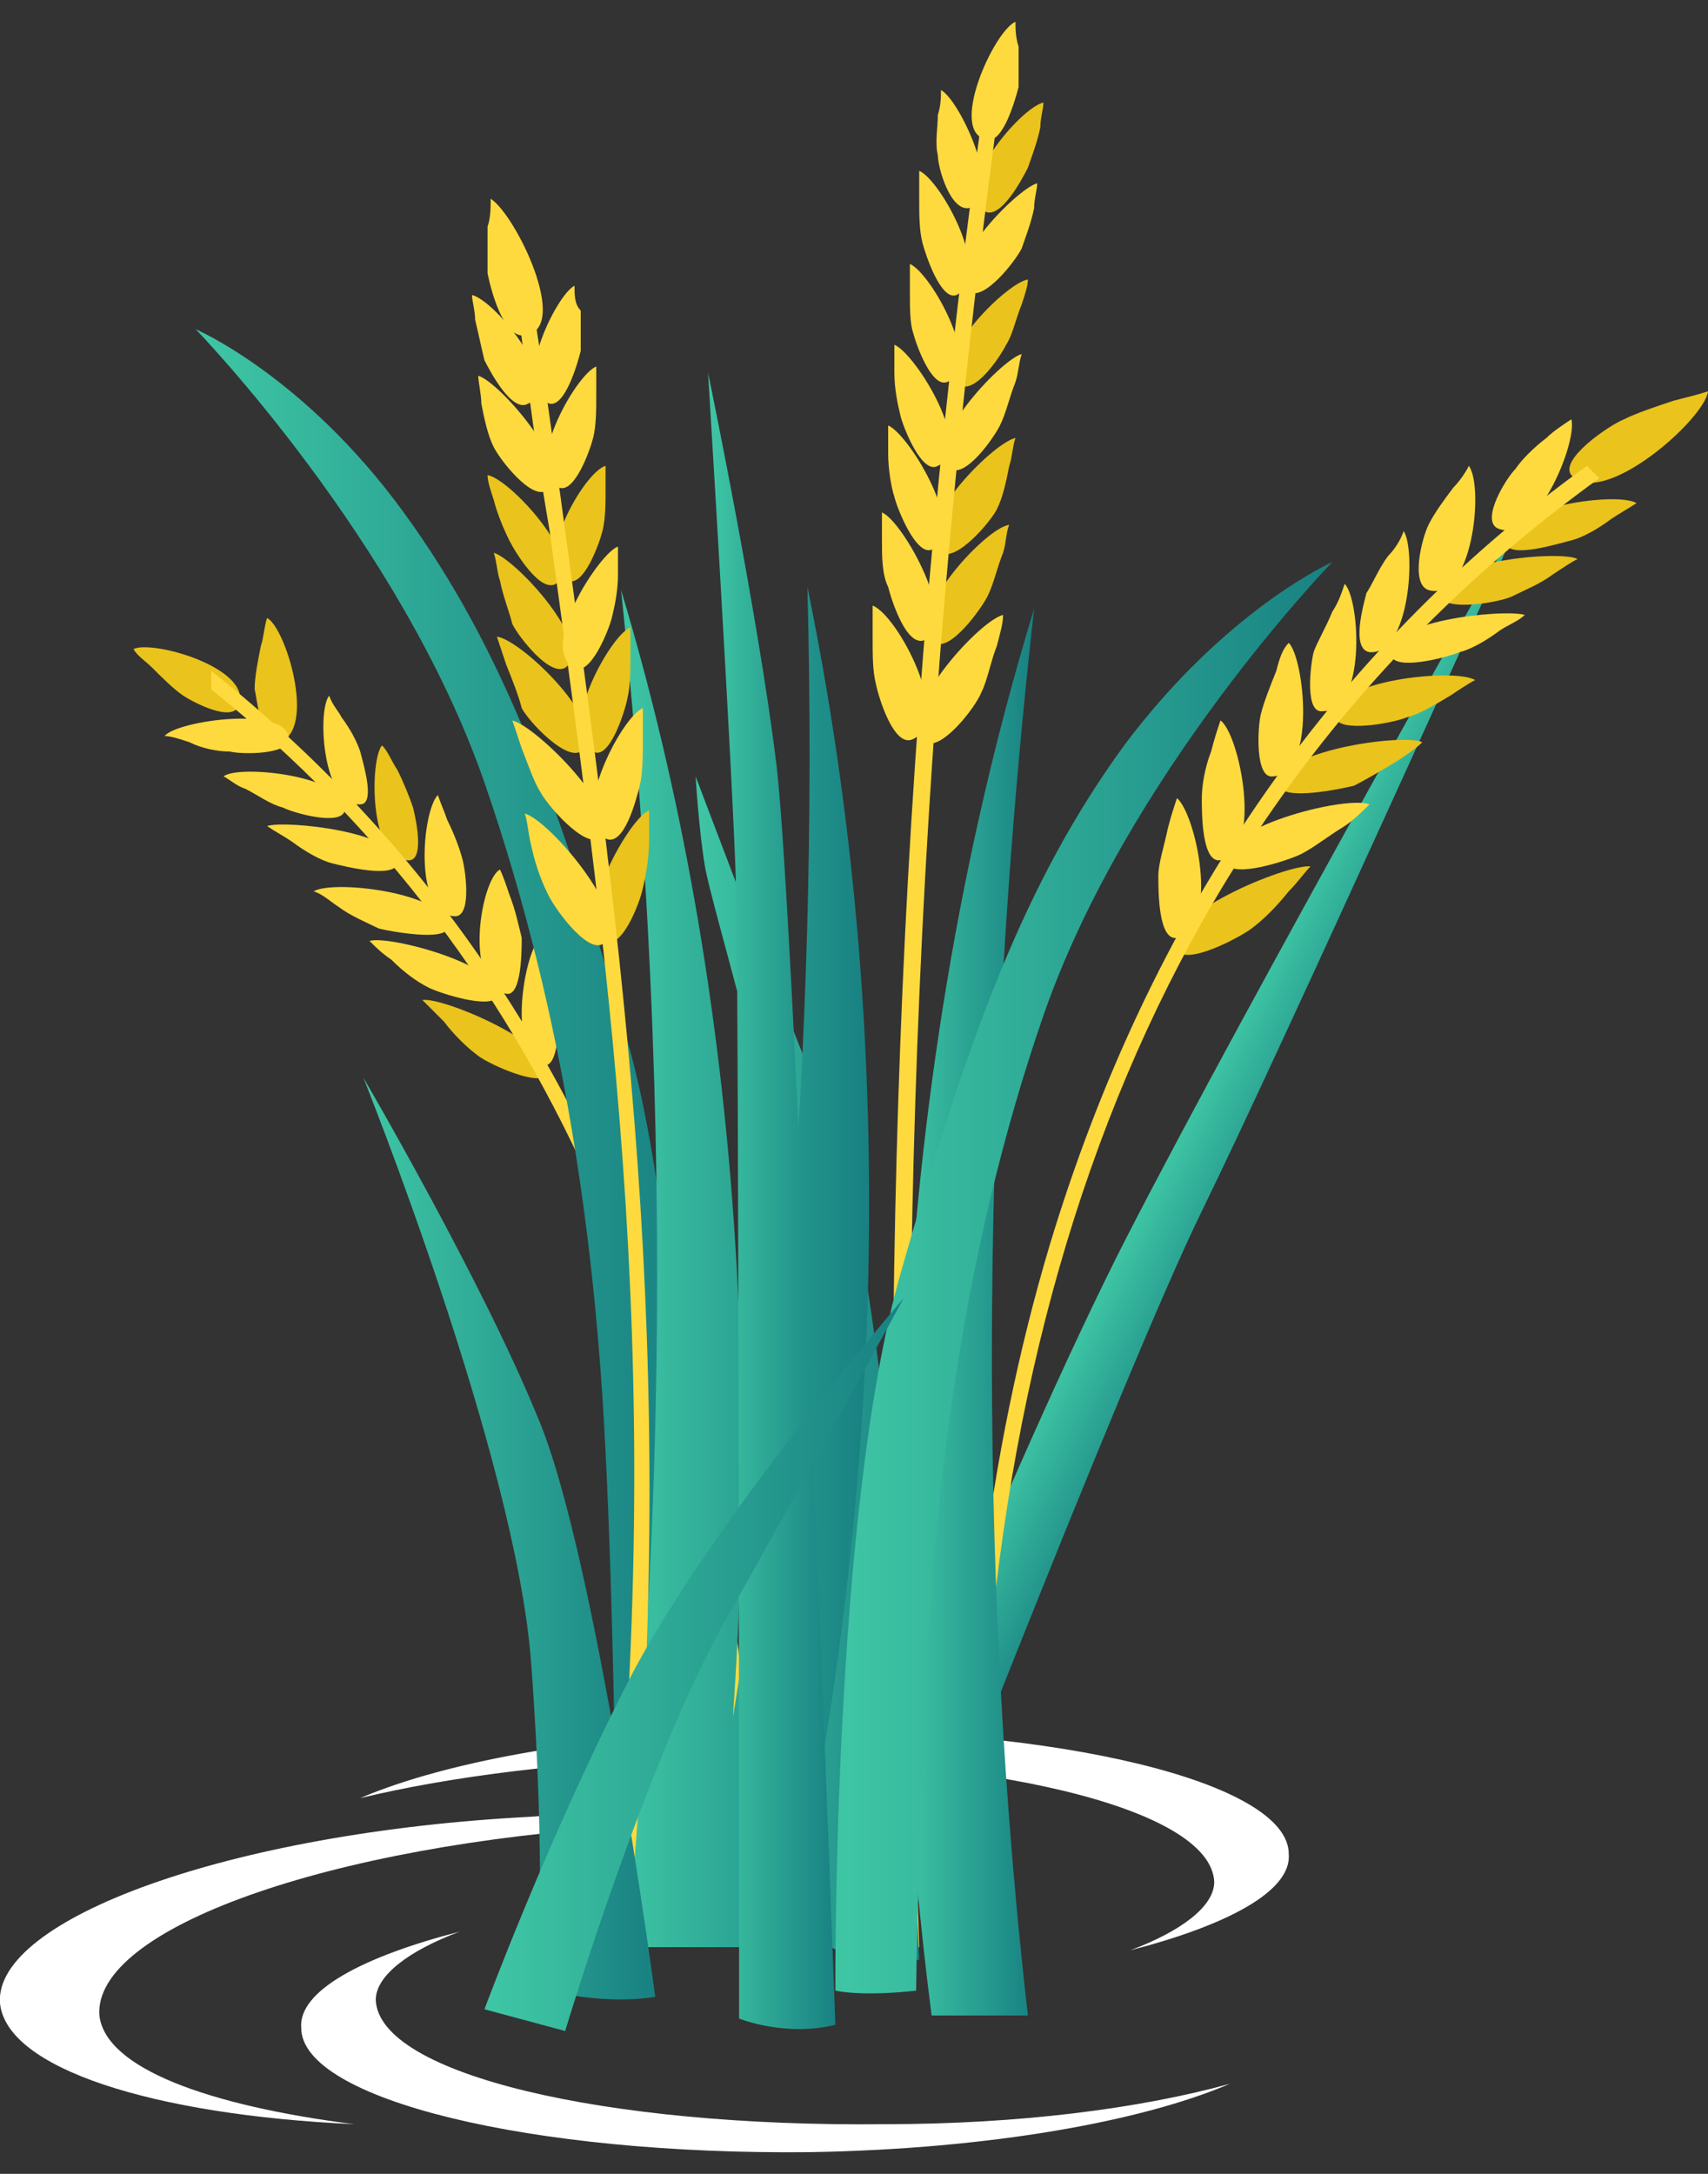 <?xml version="1.0" encoding="utf-8"?>
<!-- Generator: Adobe Illustrator 22.0.1, SVG Export Plug-In . SVG Version: 6.00 Build 0)  -->
<svg version="1.1" id="圖層_1" xmlns="http://www.w3.org/2000/svg" xmlns:xlink="http://www.w3.org/1999/xlink" x="0px" y="0px"
	 viewBox="0 0 55 70" style="enable-background:new 0 0 55 70;" xml:space="preserve">
<rect x="0" y="0" width="55" height="70" fill="#333333" stroke="none"/>
<style type="text/css">
	.st0{fill:#FFFFFF;}
	.st1{fill:#EAC31C;}
	.st2{fill:#FFDA3E;}
	.st3{fill:url(#SVGID_1_);}
	.st4{fill:url(#SVGID_2_);}
	.st5{fill:url(#SVGID_3_);}
	.st6{fill:url(#SVGID_4_);}
	.st7{fill:url(#SVGID_5_);}
	.st8{fill:url(#SVGID_6_);}
	.st9{fill:url(#SVGID_7_);}
	.st10{fill:url(#SVGID_8_);}
	.st11{fill:url(#SVGID_9_);}
</style>
<g>
	<g id="XMLID_55_">
		<path id="XMLID_58_" class="st0" d="M28.5,68.4c-9,0.1-16.3-1.6-16.4-4c0-0.8,1.1-1.6,2.7-2.2c-3.1,0.8-5.2,1.9-5.1,3.1
			c0,2.3,7.4,4.1,16.4,4c5.8-0.1,10.7-1,13.5-2.2C36.7,67.9,32.8,68.4,28.5,68.4z"/>
		<path id="XMLID_57_" class="st0" d="M11.4,68.4c-4.7-0.6-8-1.8-8.2-3.5c-0.2-2.8,7.4-5.5,17.1-6.1c2.3-0.1,4.5-0.1,6.6,0
			c-2.9-0.4-6.1-0.6-9.8-0.3C7.4,59-0.2,61.8,0,64.5C0.2,66.6,4.9,68.1,11.4,68.4z"/>
		<path id="XMLID_56_" class="st0" d="M22.7,56.6c9-0.1,16.3,1.6,16.4,4c0,0.8-1.1,1.6-2.7,2.2c3.1-0.8,5.2-1.9,5.1-3.1
			c0-2.3-7.4-4.1-16.4-4c-5.8,0.1-10.7,1-13.5,2.2C14.5,57.2,18.4,56.7,22.7,56.6z"/>
	</g>
	<g>
		<path class="st1" d="M31.7,6.8c0.5,0.3,1.2-1,1.4-1.4c0.1-0.3,0.3-0.8,0.4-1.3c0-0.3,0.1-0.6,0.1-0.8C32.8,3.5,30.6,6.2,31.7,6.8
			L31.7,6.8z"/>
		<path class="st1" d="M30.3,17.8c0.5,0.3,1.6-1,1.8-1.4c0.2-0.4,0.3-0.9,0.4-1.4c0.1-0.3,0.1-0.6,0.2-0.9
			C31.9,14.3,29.2,17.1,30.3,17.8L30.3,17.8z"/>
		<path class="st1" d="M30.1,20.7c0.5,0.3,1.5-1.1,1.7-1.5c0.2-0.4,0.3-0.9,0.5-1.4c0.1-0.3,0.1-0.7,0.2-0.9
			C31.7,17,29,20,30.1,20.7L30.1,20.7z"/>
		<path class="st1" d="M30.9,12.4c0.5,0.3,1.3-0.9,1.5-1.3c0.2-0.3,0.3-0.8,0.5-1.3C33,9.5,33.1,9.2,33.1,9
			C32.4,9.1,29.8,11.7,30.9,12.4L30.9,12.4z"/>
		<path class="st2" d="M32.1,3.9l-0.5,0C28.7,25,28.4,42.6,29,62.7h0.6C28.9,42.6,29.3,25,32.1,3.9L32.1,3.9z"/>
		<path class="st2" d="M32.7,0.7C32,1,30.5,4.3,31.8,4.5c0.5,0.1,0.9-1.3,1-1.7c0-0.4,0-0.8,0-1.3C32.7,1.2,32.7,0.9,32.7,0.7
			L32.7,0.7z"/>
		<path class="st2" d="M31.2,9.4c0.5,0.3,1.5-1,1.7-1.4c0.1-0.3,0.3-0.8,0.4-1.3c0-0.3,0.1-0.6,0.1-0.8C32.7,6.1,30.1,8.8,31.2,9.4
			L31.2,9.4z"/>
		<path class="st2" d="M30.6,15.1c0.5,0.3,1.4-1,1.6-1.4c0.2-0.4,0.3-0.9,0.5-1.4c0.1-0.3,0.1-0.6,0.2-0.9
			C32.2,11.6,29.6,14.4,30.6,15.1L30.6,15.1z"/>
		<path class="st2" d="M30.3,2.9c0,0.2,0,0.5-0.1,0.8c0,0.4-0.1,0.9,0,1.3c0,0.4,0.4,1.8,1,1.7C32.4,6.4,30.9,3.2,30.3,2.9L30.3,2.9
			z"/>
		<path class="st2" d="M29.6,5.5c0,0.2,0,0.5,0,0.9c0,0.5,0,1,0.1,1.4c0.1,0.4,0.6,1.9,1.1,1.7C32,8.9,30.3,5.8,29.6,5.5L29.6,5.5z"
			/>
		<path class="st2" d="M28.6,13.7c0,0.3,0,0.6,0,0.9c0,0.5,0.1,1.1,0.2,1.4c0.1,0.4,0.7,1.9,1.2,1.7C31.2,17.2,29.3,14,28.6,13.7
			L28.6,13.7z"/>
		<path class="st2" d="M28.4,16.5c0,0.3,0,0.6,0,0.9c0,0.5,0,1.1,0.2,1.5c0.1,0.4,0.6,2,1.2,1.7C30.9,20.1,29.1,16.8,28.4,16.5
			L28.4,16.5z"/>
		<path class="st2" d="M29.8,23.9c0.5,0.3,1.6-1.1,1.8-1.6c0.2-0.4,0.3-1,0.5-1.5c0.1-0.4,0.2-0.7,0.2-1
			C31.5,20,28.7,23.1,29.8,23.9L29.8,23.9z"/>
		<path class="st2" d="M28.1,19.5c0,0.3,0,0.6,0,1c0,0.6,0,1.1,0.1,1.5c0.1,0.5,0.6,2.1,1.2,1.8C30.7,23.2,28.9,19.8,28.1,19.5
			L28.1,19.5z"/>
		<path class="st2" d="M28.8,11.1c0,0.3,0,0.6,0,0.9c0,0.5,0.1,1,0.2,1.4c0.1,0.4,0.7,1.9,1.2,1.6C31.4,14.5,29.5,11.4,28.8,11.1
			L28.8,11.1z"/>
		<path class="st2" d="M29.3,8.5c0,0.2,0,0.5,0,0.9c0,0.5,0,1,0.1,1.3c0.1,0.4,0.6,1.8,1.1,1.6C31.7,11.9,30,8.8,29.3,8.5L29.3,8.5z
			"/>
	</g>
	<g>
		<path class="st1" d="M17.6,34.6c-0.2,0.4-1.8-0.3-2.2-0.6c-0.4-0.3-0.8-0.7-1.1-1.1c-0.2-0.2-0.5-0.5-0.7-0.7
			C14.3,32.1,18,33.7,17.6,34.6L17.6,34.6z"/>
		<path class="st1" d="M12.8,24.8c0.2,0.4,0.4,0.9,0.5,1.2c0.1,0.4,0.4,1.8-0.2,1.7c-1.2,0-1.2-3.2-0.8-3.7
			C12.5,24.2,12.6,24.5,12.8,24.8L12.8,24.8z"/>
		<path class="st1" d="M8.6,19.9c0.6,0.3,1.6,3.6,0.4,4c-0.6,0.1-0.7-1.3-0.8-1.7c0-0.4,0.1-0.9,0.2-1.4C8.5,20.5,8.5,20.2,8.6,19.9
			L8.6,19.9z"/>
		<path class="st1" d="M4.3,20.9c0.6-0.3,3.8,0.6,3.4,1.8c-0.2,0.6-1.5-0.1-1.8-0.3c-0.3-0.2-0.7-0.6-1-0.9
			C4.7,21.3,4.4,21.1,4.3,20.9L4.3,20.9z"/>
		<path class="st2" d="M6.8,21.6c6.8,5.4,11.8,12.6,14.7,21.6c1.8,5.5,2.8,11.7,3,18.5H24c-0.6-17.5-6.3-30.8-17.2-39.5V21.6z"/>
		<path class="st2" d="M14.4,29.9c-0.1,0.4-1.8,0.1-2.2,0c-0.4-0.2-0.9-0.4-1.3-0.7c-0.3-0.2-0.5-0.4-0.8-0.5
			C10.8,28.3,14.6,28.8,14.4,29.9L14.4,29.9z"/>
		<path class="st2" d="M16,32.1c-0.2,0.4-1.8-0.1-2.2-0.3c-0.4-0.2-0.8-0.5-1.2-0.9c-0.3-0.2-0.5-0.4-0.7-0.6
			C12.5,30.1,16.3,31.1,16,32.1L16,32.1z"/>
		<path class="st2" d="M12.8,27.8c-0.1,0.5-1.7,0.1-2.1,0c-0.4-0.1-0.9-0.4-1.3-0.7c-0.3-0.2-0.5-0.3-0.8-0.5
			C9.2,26.4,12.9,26.8,12.8,27.8L12.8,27.8z"/>
		<path class="st2" d="M11.1,26.1c-0.1,0.5-1.6,0.1-2-0.1c-0.4-0.1-0.8-0.4-1.2-0.6c-0.3-0.1-0.5-0.3-0.7-0.4
			C7.7,24.6,11.3,25,11.1,26.1L11.1,26.1z"/>
		<path class="st2" d="M9.3,23.8c0,0.5-1.5,0.5-1.9,0.4c-0.4,0-0.9-0.1-1.3-0.3c-0.3-0.1-0.6-0.2-0.8-0.2
			C5.7,23.2,9.3,22.7,9.3,23.8L9.3,23.8z"/>
		<path class="st2" d="M14.4,26.4c0.2,0.4,0.4,0.9,0.5,1.3c0.1,0.4,0.3,1.9-0.3,1.8c-1.3-0.1-1-3.4-0.5-3.9
			C14.2,25.9,14.3,26.1,14.4,26.4L14.4,26.4z"/>
		<path class="st2" d="M16.1,28c0.1,0.2,0.2,0.5,0.3,0.8c0.2,0.5,0.3,1,0.4,1.4c0,0.4,0,1.9-0.5,1.8C14.9,31.7,15.5,28.3,16.1,28
			L16.1,28z"/>
		<path class="st2" d="M17.4,30.2c0.1,0.3,0.2,0.6,0.3,0.9c0.1,0.5,0.3,1,0.3,1.4c0,0.4,0,1.9-0.5,1.8
			C16.3,33.9,16.9,30.6,17.4,30.2L17.4,30.2z"/>
		<path class="st2" d="M11,23.1c0.3,0.4,0.5,0.8,0.6,1.1c0.1,0.4,0.5,1.7,0,1.7c-1.2,0.1-1.4-3-1-3.5C10.7,22.7,10.9,22.9,11,23.1
			L11,23.1z"/>
	</g>
	
		<linearGradient id="SVGID_1_" gradientUnits="userSpaceOnUse" x1="561.99" y1="-498.195" x2="565.953" y2="-498.195" gradientTransform="matrix(0.89 0.456 -0.456 0.89 -690.605 225.805)">
		<stop  offset="2.666300e-02" style="stop-color:#3EC5A4"/>
		<stop  offset="1" style="stop-color:#188182"/>
	</linearGradient>
	<path class="st3" d="M26.6,62.1c0,0,5.9-14.9,9.7-22.3S49,16.6,49,16.6S41.2,33.9,38.7,39s-9.9,24.2-9.9,24.2S27.3,63,26.6,62.1z"
		/>
	<g>
		<path class="st1" d="M48.5,17.5c0.1,0.5,1.7,0,2.1-0.1c0.4-0.1,0.9-0.4,1.3-0.7c0.3-0.2,0.5-0.3,0.8-0.5
			C52,15.8,48.2,16.4,48.5,17.5L48.5,17.5z"/>
		<path class="st1" d="M46.4,19.2c0.1,0.5,1.9,0.2,2.3,0c0.4-0.2,0.9-0.4,1.3-0.7c0.3-0.2,0.6-0.4,0.8-0.5
			C50.2,17.7,46.1,18.1,46.4,19.2L46.4,19.2z"/>
		<path class="st1" d="M41.2,25.3c0.1,0.5,2,0.1,2.4,0c0.4-0.2,0.9-0.5,1.4-0.8c0.3-0.2,0.6-0.4,0.8-0.6
			C45.2,23.6,41,24.2,41.2,25.3L41.2,25.3z"/>
		<path class="st1" d="M43,23.1c0.1,0.5,1.8,0.2,2.3,0c0.4-0.1,0.9-0.4,1.4-0.7c0.3-0.2,0.6-0.4,0.8-0.5
			C46.9,21.5,42.8,21.9,43,23.1L43,23.1z"/>
		<path class="st1" d="M52.3,13.5c-0.5,0.2-2.1,1.3-1.7,1.8c1,1.1,4.3-1.8,4.4-2.7c-0.3,0.1-0.7,0.2-1.1,0.3
			C53.3,13.1,52.7,13.3,52.3,13.5L52.3,13.5z"/>
		<path class="st1" d="M37.9,30.6c0.3,0.5,2-0.4,2.4-0.7c0.4-0.3,0.8-0.7,1.2-1.2c0.3-0.3,0.5-0.6,0.7-0.8
			C41.5,27.8,37.3,29.5,37.9,30.6L37.9,30.6z"/>
		<path class="st2" d="M51.5,15.4L51.1,15C42.8,21,37,29.5,33.8,40.1c-2,6.7-2.9,14.2-2.8,22.6h0.5C31.2,41.1,37.9,25.2,51.5,15.4
			L51.5,15.4z"/>
		<path class="st2" d="M39.5,27.8c0.2,0.5,2-0.1,2.4-0.3c0.4-0.2,0.9-0.6,1.4-0.9c0.3-0.2,0.6-0.5,0.8-0.7
			C43.3,25.6,39.1,26.7,39.5,27.8L39.5,27.8z"/>
		<path class="st2" d="M44.8,21.1c0.1,0.5,1.7,0.1,2.2-0.1c0.4-0.1,0.9-0.4,1.3-0.7c0.3-0.2,0.6-0.3,0.8-0.5
			C48.4,19.6,44.5,20,44.8,21.1L44.8,21.1z"/>
		<path class="st2" d="M49.8,14.1c-0.4,0.3-0.8,0.7-1,1c-0.3,0.3-1.1,1.6-0.6,1.9c1.2,0.6,2.6-2.7,2.4-3.5
			C50.3,13.7,50,13.9,49.8,14.1L49.8,14.1z"/>
		<path class="st2" d="M46.8,15.7c-0.3,0.4-0.6,0.8-0.8,1.2c-0.2,0.4-0.6,1.9,0,2.1c1.4,0.4,1.8-3.3,1.3-4
			C47.2,15.2,47,15.5,46.8,15.7L46.8,15.7z"/>
		<path class="st2" d="M41.1,21.6c-0.2,0.5-0.4,1-0.5,1.4c-0.1,0.4-0.2,2.1,0.4,2c1.4-0.1,1-3.8,0.5-4.3
			C41.3,20.9,41.2,21.2,41.1,21.6L41.1,21.6z"/>
		<path class="st2" d="M39.3,23.2c-0.1,0.3-0.2,0.6-0.3,1c-0.2,0.5-0.3,1.1-0.3,1.5c0,0.5,0,2.1,0.6,2
			C40.7,27.4,39.9,23.6,39.3,23.2L39.3,23.2z"/>
		<path class="st2" d="M37.9,25.7c-0.1,0.3-0.2,0.6-0.3,1c-0.1,0.5-0.3,1.1-0.3,1.5c0,0.5,0,2.1,0.6,2
			C39.3,29.8,38.5,26.2,37.9,25.7L37.9,25.7z"/>
		<path class="st2" d="M42.9,19.7c-0.2,0.5-0.5,1-0.6,1.3c-0.1,0.4-0.3,2,0.3,1.9c1.4,0,1.2-3.6,0.7-4.1
			C43.2,19.1,43.1,19.4,42.9,19.7L42.9,19.7z"/>
		<path class="st2" d="M44.7,17.9c-0.3,0.4-0.5,0.9-0.7,1.2c-0.1,0.4-0.5,1.8,0.1,1.9c1.3,0.1,1.5-3.3,1.1-3.9
			C45.1,17.4,44.9,17.7,44.7,17.9L44.7,17.9z"/>
	</g>
	<linearGradient id="SVGID_2_" gradientUnits="userSpaceOnUse" x1="6.229" y1="33.596" x2="22.291" y2="33.596">
		<stop  offset="2.666300e-02" style="stop-color:#3EC5A4"/>
		<stop  offset="1" style="stop-color:#188182"/>
	</linearGradient>
	<path class="st4" d="M22.3,56.6c0,0,0.1-15.4-2.1-23.1s-4-12.6-7.2-17s-6.7-5.9-6.7-5.9s6.6,6.8,9.3,14.6s3.5,15.2,3.8,19.8
		s0.4,11.6,0.4,11.6S21.3,56.7,22.3,56.6z"/>
	<linearGradient id="SVGID_3_" gradientUnits="userSpaceOnUse" x1="22.395" y1="44.097" x2="29.642" y2="44.097">
		<stop  offset="2.666300e-02" style="stop-color:#3EC5A4"/>
		<stop  offset="1" style="stop-color:#188182"/>
	</linearGradient>
	<path class="st5" d="M26.4,62.5c0,0-0.2-18.3-0.7-22.2c-0.6-3.9-2.8-11.2-3-12.4S22.4,25,22.4,25S25.8,34,26.7,36
		c0.9,2,1.7,8.7,2,11.2s0.9,15.9,0.9,15.9S28,63.5,26.4,62.5z"/>
	<linearGradient id="SVGID_4_" gradientUnits="userSpaceOnUse" x1="19.851" y1="40.752" x2="27.924" y2="40.752">
		<stop  offset="2.666300e-02" style="stop-color:#3EC5A4"/>
		<stop  offset="1" style="stop-color:#188182"/>
	</linearGradient>
	<path class="st6" d="M19.9,62.7h5.4c2.2-9.8,4.4-25.8,0.7-43.8c0.4,15.5-1,28-2.4,36.4c0.7-9.9,0.4-23-3.6-36.3
		C22.1,39.1,20.9,54.7,19.9,62.7z"/>
	<g>
		<path class="st1" d="M16,20.5c0.1,0.3,0.2,0.6,0.3,0.9c0.2,0.5,0.4,1,0.5,1.4c0.2,0.4,1.4,1.7,1.9,1.4
			C19.7,23.4,16.8,20.6,16,20.5L16,20.5z"/>
		<path class="st1" d="M15.9,17.8c0.1,0.3,0.1,0.6,0.2,0.9c0.1,0.5,0.3,1,0.4,1.4c0.2,0.4,1.2,1.7,1.7,1.4
			C19.2,20.8,16.6,18,15.9,17.8L15.9,17.8z"/>
		<path class="st1" d="M15.7,15.3c0,0.2,0.1,0.5,0.2,0.8c0.1,0.4,0.3,0.9,0.5,1.3c0.2,0.4,1,1.7,1.5,1.4
			C18.9,18.1,16.4,15.4,15.7,15.3L15.7,15.3z"/>
		<path class="st1" d="M19.1,24.2c0.5,0.3,1-1.2,1.1-1.7c0.1-0.4,0.1-0.9,0.1-1.4c0-0.3,0-0.6,0-0.9C19.6,20.5,17.9,23.7,19.1,24.2
			L19.1,24.2z"/>
		<path class="st1" d="M19.5,30.3c0.5,0.3,1.1-1.2,1.2-1.7c0.1-0.4,0.2-1,0.2-1.5c0-0.3,0-0.7,0-1C20.3,26.3,18.4,29.6,19.5,30.3
			L19.5,30.3z"/>
		<path class="st1" d="M18.3,18.7c0.5,0.2,1-1.2,1.1-1.6c0.1-0.4,0.1-0.9,0.1-1.3c0-0.3,0-0.6,0-0.8C18.8,15.2,17.1,18.2,18.3,18.7
			L18.3,18.7z"/>
		<path class="st2" d="M18.2,17.1c-0.3-2.2-0.6-4.5-1-7l-0.5,0c0.3,2.4,0.6,4.7,1,7c2.1,15.4,3.8,27.4,1.9,45.5h0.6
			C21.9,44.6,20.3,32.5,18.2,17.1L18.2,17.1z"/>
		<path class="st2" d="M15.8,6.4c0,0.3,0,0.6-0.1,0.9c0,0.5,0,1.1,0,1.5c0.1,0.5,0.5,2.1,1.2,2C18.4,10.6,16.6,6.9,15.8,6.4
			L15.8,6.4z"/>
		<path class="st2" d="M15.2,9.5c0,0.2,0.1,0.5,0.1,0.8c0.1,0.4,0.2,0.9,0.3,1.3c0.2,0.4,0.9,1.7,1.4,1.4C18.2,12.5,16,9.7,15.2,9.5
			L15.2,9.5z"/>
		<path class="st2" d="M15.4,12.1c0,0.2,0.1,0.6,0.1,0.9c0.1,0.5,0.2,1,0.4,1.4c0.2,0.4,1.2,1.7,1.7,1.4
			C18.6,15.2,16.1,12.3,15.4,12.1L15.4,12.1z"/>
		<path class="st2" d="M16.5,23.2c0.1,0.3,0.2,0.6,0.3,0.9c0.2,0.5,0.4,1.1,0.6,1.4c0.2,0.4,1.4,1.8,1.9,1.5
			C20.2,26.3,17.3,23.4,16.5,23.2L16.5,23.2z"/>
		<path class="st2" d="M18.5,9.2c-0.6,0.3-2.1,3.4-0.8,3.8c0.5,0.1,0.9-1.3,1-1.7c0-0.4,0-0.9,0-1.3C18.5,9.8,18.5,9.5,18.5,9.2
			L18.5,9.2z"/>
		<path class="st2" d="M18,15.7c0.5,0.2,1-1.2,1.1-1.6c0.1-0.4,0.1-0.9,0.1-1.4c0-0.3,0-0.6,0-0.9C18.5,12.1,16.8,15.2,18,15.7
			L18,15.7z"/>
		<path class="st2" d="M20.7,22.8c-0.7,0.3-2.4,3.6-1.2,4.2c0.6,0.3,1-1.3,1.1-1.7c0.1-0.4,0.1-1,0.1-1.5
			C20.7,23.5,20.7,23.1,20.7,22.8L20.7,22.8z"/>
		<path class="st2" d="M16.9,26.2c0.1,0.3,0.1,0.6,0.2,1c0.1,0.5,0.3,1.1,0.5,1.5c0.2,0.5,1.3,2,1.8,1.7
			C20.5,29.7,17.7,26.4,16.9,26.2L16.9,26.2z"/>
		<path class="st2" d="M18.5,21.5c0.5,0.3,1.1-1.2,1.2-1.6c0.1-0.4,0.2-0.9,0.2-1.4c0-0.3,0-0.6,0-0.9
			C19.3,17.8,17.3,20.9,18.5,21.5L18.5,21.5z"/>
	</g>
	<linearGradient id="SVGID_5_" gradientUnits="userSpaceOnUse" x1="29.009" y1="42.231" x2="33.286" y2="42.231">
		<stop  offset="2.666300e-02" style="stop-color:#3EC5A4"/>
		<stop  offset="1" style="stop-color:#188182"/>
	</linearGradient>
	<path class="st7" d="M33.1,64.9H30c-1.4-10.8-2-27.9,3.3-45.3C31,40.1,32.1,56.2,33.1,64.9z"/>
	<linearGradient id="SVGID_6_" gradientUnits="userSpaceOnUse" x1="26.907" y1="41.185" x2="42.969" y2="41.185">
		<stop  offset="2.666300e-02" style="stop-color:#3EC5A4"/>
		<stop  offset="1" style="stop-color:#188182"/>
	</linearGradient>
	<path class="st8" d="M26.9,64.1c0,0-0.1-15.4,2.1-23.1s4-12.6,7.2-17c3.3-4.4,6.7-5.9,6.7-5.9s-6.6,6.8-9.3,14.6S30.2,48,29.9,52.5
		s-0.4,11.6-0.4,11.6S27.9,64.3,26.9,64.1z"/>
	<linearGradient id="SVGID_7_" gradientUnits="userSpaceOnUse" x1="22.802" y1="38.62" x2="26.907" y2="38.62">
		<stop  offset="2.666300e-02" style="stop-color:#3EC5A4"/>
		<stop  offset="1" style="stop-color:#188182"/>
	</linearGradient>
	<path class="st9" d="M26.9,65.2c0,0-1.3-35.7-1.9-40.6s-2.2-12.6-2.2-12.6s0.8,13,0.9,16.5s0.1,36.5,0.1,36.5S25.3,65.6,26.9,65.2z
		"/>
	<linearGradient id="SVGID_8_" gradientUnits="userSpaceOnUse" x1="11.704" y1="49.573" x2="21.087" y2="49.573">
		<stop  offset="2.666300e-02" style="stop-color:#3EC5A4"/>
		<stop  offset="1" style="stop-color:#188182"/>
	</linearGradient>
	<path class="st10" d="M21.1,64.3c0,0-1.9-14.3-3.8-18.7c-1.8-4.4-5.6-10.9-5.6-10.9s4.9,12.2,5.4,18.8s0.2,10.5,0.2,10.5
		S19.2,64.6,21.1,64.3z"/>
	<linearGradient id="SVGID_9_" gradientUnits="userSpaceOnUse" x1="15.625" y1="53.631" x2="29.09" y2="53.631">
		<stop  offset="2.666300e-02" style="stop-color:#3EC5A4"/>
		<stop  offset="1" style="stop-color:#188182"/>
	</linearGradient>
	<path class="st11" d="M18.2,65.4c0,0,2.6-8.7,5.2-13.3s5.7-10.3,5.7-10.3s-6.3,7.3-8.9,12.4s-4.6,10.5-4.6,10.5L18.2,65.4z"/>
</g>
</svg>
